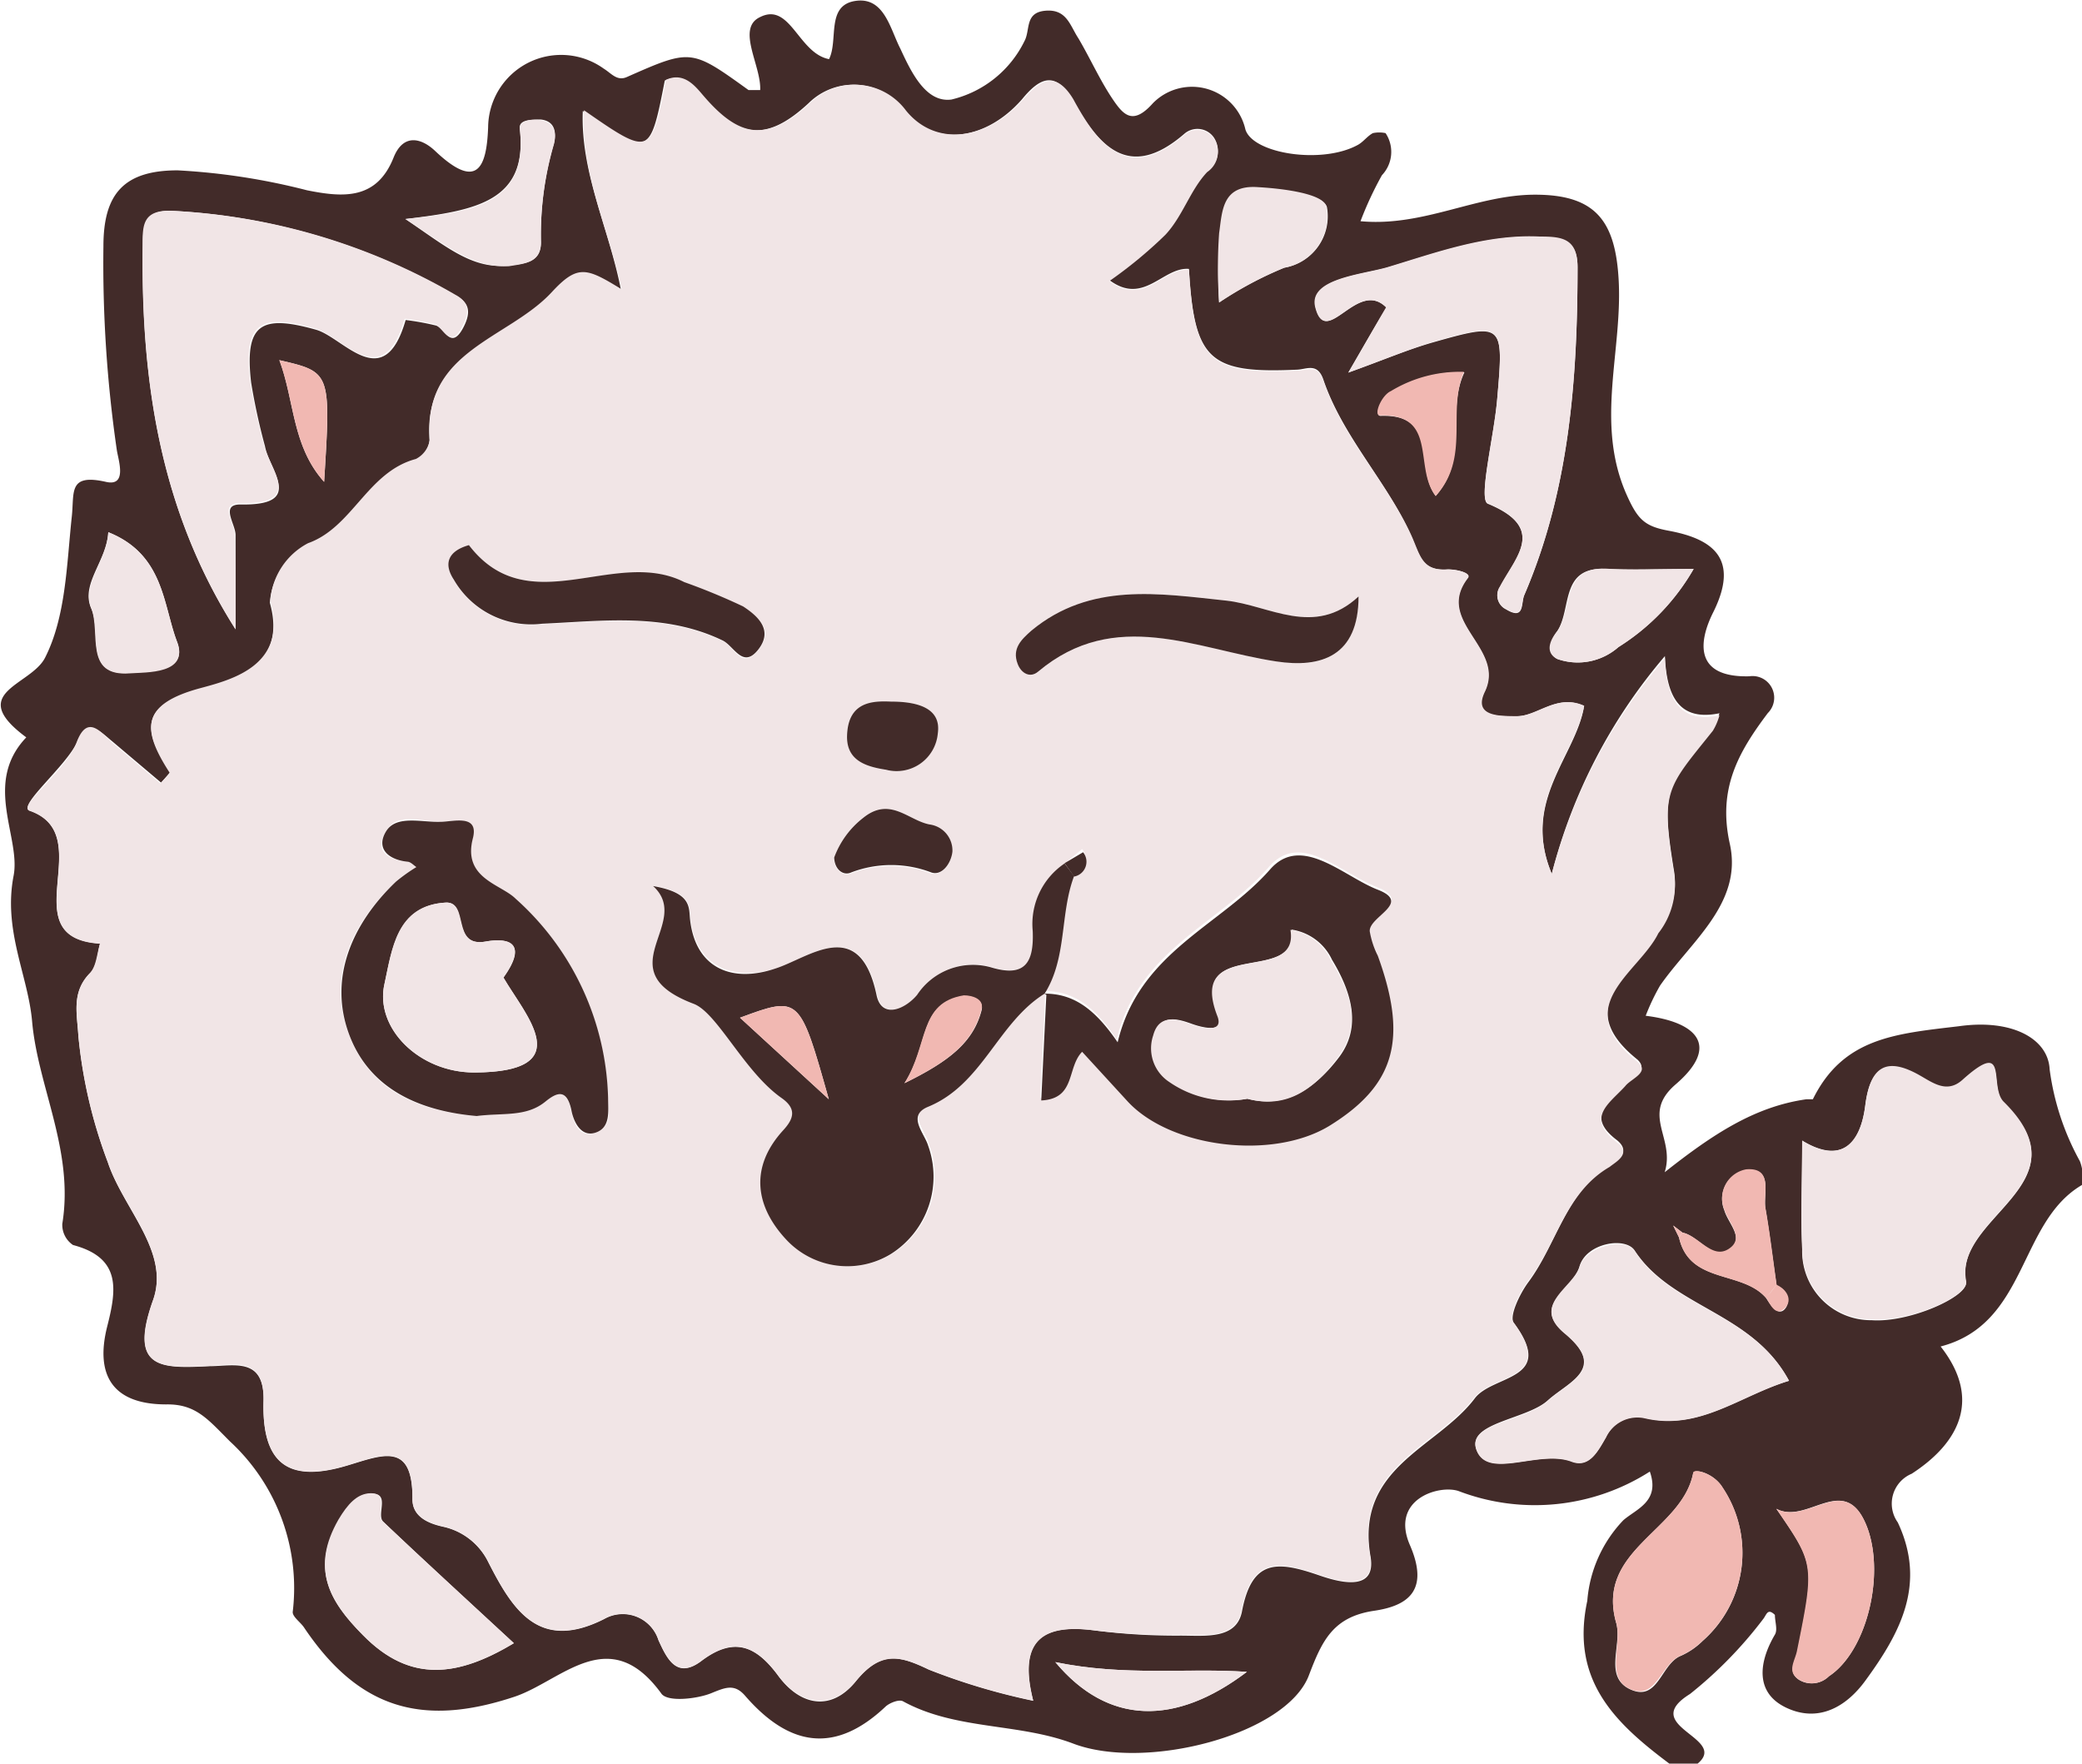 <svg xmlns="http://www.w3.org/2000/svg" viewBox="0 0 85.56 72.47"><g id="Ebene_2" data-name="Ebene 2"><g id="Ebene_1-2" data-name="Ebene 1"><path d="M68.6,72.47c-2.23-1.67-4.07-3.42-3.37-6.69a5.4,5.4,0,0,1,1.48-3.31c.54-.47,1.52-.77,1.09-2a8.77,8.77,0,0,1-7.86.8c-.8-.27-2.82.33-2,2.22s-.11,2.5-1.47,2.7c-1.69.25-2.14,1.23-2.68,2.65-.92,2.44-6.7,3.94-9.68,2.81-2.27-.86-4.83-.55-7-1.74-.16-.09-.54.06-.71.21-2.11,2-4,1.62-5.79-.45-.44-.5-.82-.32-1.39-.09s-1.81.38-2.05,0c-2.15-2.94-4.1-.49-6.05.15-3.81,1.26-6.4.46-8.63-2.86-.15-.22-.48-.44-.46-.64a8.2,8.2,0,0,0-2.58-7c-.91-.91-1.4-1.54-2.62-1.52-2.25,0-2.91-1.25-2.43-3.18C4.79,53,5,51.69,3,51.16a1,1,0,0,1-.44-.87c.49-3-1-5.62-1.24-8.31-.16-1.88-1.2-3.74-.76-6,.3-1.58-1.27-3.8.52-5.68-2.5-1.85.18-2.12.77-3.27.86-1.69.89-3.84,1.1-5.8.11-1-.16-1.78,1.4-1.43.9.21.51-.9.45-1.31a53.26,53.26,0,0,1-.55-8.37C4.25,8,5.06,7,7.3,7a27,27,0,0,1,5.32.82c1.46.29,2.86.42,3.56-1.36.41-1,1.16-.78,1.72-.24,1.7,1.6,2.1.69,2.16-1a3,3,0,0,1,4.75-2.4c.31.19.54.52.94.35C28.4,2,28.4,2,30.76,3.7c.06,0,.17,0,.48,0,.05-1-1-2.54,0-3,1.24-.62,1.57,1.49,2.83,1.73.39-.78-.13-2.2,1.07-2.39S36.58,1.19,37,2c.46,1,1.06,2.23,2.1,2.09a4.5,4.5,0,0,0,3-2.4c.25-.46,0-1.18.87-1.25s1,.61,1.35,1.14c.5.85.9,1.76,1.45,2.56.42.61.81,1,1.61.1a2.25,2.25,0,0,1,3.8,1.08c.31,1,3.14,1.44,4.61.64.23-.12.4-.37.63-.49a1.26,1.26,0,0,1,.52,0,1.39,1.39,0,0,1-.15,1.73,14.37,14.37,0,0,0-.88,1.89C58.5,9.33,60.67,8,63.08,8s3.27,1,3.43,3.36c.21,3-1,6,.35,9,.45,1,.74,1.27,1.72,1.45,1.83.34,2.92,1.16,1.82,3.36-.59,1.18-.8,2.68,1.49,2.62a.89.89,0,0,1,.76,1.51c-1.22,1.62-2.07,3.12-1.56,5.39.53,2.43-1.61,4-2.87,5.81a8.92,8.92,0,0,0-.59,1.24c2.11.26,3.07,1.24,1.23,2.82-1.45,1.25,0,2.19-.45,3.61,2-1.58,3.71-2.7,5.83-3,.09,0,.24,0,.26,0,1.25-2.53,3.39-2.69,6-3,2.18-.31,3.67.51,3.73,1.77a10.67,10.67,0,0,0,1.24,3.77c.13.31.2.95.06,1-2.59,1.55-2.21,5.69-5.78,6.62,1.66,2.11.83,3.92-1.19,5.23a1.33,1.33,0,0,0-.57,2c1.18,2.51.12,4.51-1.31,6.47-.84,1.17-2,1.75-3.28,1.14s-1.13-1.86-.46-3c.12-.2,0-.53,0-.81-.31-.3-.34,0-.49.18a17.24,17.24,0,0,1-3,3.07c-2.16,1.34,1.65,1.8.29,2.88Zm.54-21.82-.38-.29.24.49c.43,1.93,2.61,1.34,3.58,2.49.18.29.47.73.74.48s.19-.8-.31-1c-.15-1-.28-2.11-.46-3.16-.1-.61.34-1.67-.79-1.58a1.21,1.21,0,0,0-.9,1.65c.16.56.88,1.18.18,1.62S69.82,50.79,69.14,50.65ZM63.77,35.91c-1.26-3,1-4.84,1.33-6.9-1.14-.51-1.85.41-2.76.42s-1.82,0-1.34-1c.88-1.81-2.09-2.87-.69-4.68.17-.22-.51-.37-.84-.35-1.06.07-1.12-.58-1.49-1.4-1-2.24-2.8-4.05-3.6-6.41-.24-.69-.68-.42-1.06-.4-3.63.17-4.24-.39-4.46-4.14-1.07-.09-1.85,1.52-3.27.46a18.18,18.18,0,0,0,2.3-1.9c.67-.77,1-1.84,1.72-2.58a1,1,0,0,0,.28-1.37.82.82,0,0,0-1.21-.17c-2.31,2-3.53.48-4.62-1.41-.7-1.2-1.35-.87-2.06,0-1.47,1.68-3.59,2-4.82.46a2.62,2.62,0,0,0-3.94-.31C31.45,5.9,30.31,5.61,28.89,4c-.31-.35-.79-1.05-1.57-.69-.61,3.13-.64,3.15-3.37,1.25-.1,2.56,1.09,4.84,1.58,7.41-1.44-.83-1.8-1-2.88.12-1.76,1.87-5.27,2.35-5,6a1.07,1.07,0,0,1-.58.85c-2,.53-2.6,2.81-4.43,3.46a2.9,2.9,0,0,0-1.55,2.37c.74,2.63-1.55,3.23-2.85,3.58C5.74,28.94,5.84,30,7,31.72c0,0-.2.24-.38.44l-2-1.69c-.48-.39-1-1-1.44,0S.69,33.13,1.22,33.31c2.88,1-.81,5.23,2.89,5.46C4,39.18,4,39.7,3.69,40c-.76.78-.52,1.67-.47,2.56a20,20,0,0,0,1.21,5.2c.63,1.91,2.57,3.69,1.86,5.67-1,2.84.31,2.81,2.31,2.71,1,0,2.28-.4,2.23,1.44-.07,2.56,1,3.38,3.45,2.64,1.41-.42,2.7-1,2.67,1.37,0,.7.57,1,1.27,1.15a2.71,2.71,0,0,1,1.85,1.46c1,1.95,2.07,3.69,4.76,2.33a1.54,1.54,0,0,1,2.23.87c.35.77.75,1.62,1.77.85,1.33-1,2.24-.63,3.15.61s2.18,1.48,3.19.23,1.75-1.08,3-.48a26.44,26.44,0,0,0,4.29,1.28C41.78,67.26,43,66.73,45,67a26,26,0,0,0,3.52.21c1,0,2.3.17,2.52-1,.41-2.16,1.46-2.06,3.13-1.49.66.23,2.43.81,2.15-.77-.63-3.66,2.73-4.44,4.28-6.48.74-1,3.38-.73,1.61-3.11-.2-.27.25-1.21.61-1.69C64,51.07,64.34,49,66.15,47.86c.24-.15.92-.49.31-1-1.34-1-.31-1.61.33-2.32.24-.27,1-.53.5-1-2.86-2.29.07-3.66.86-5.28a3.2,3.2,0,0,0,.65-2.43c-.57-3.47-.31-3.51,1.59-5.89a2.46,2.46,0,0,0,.27-.63c-1.61.33-2.17-.63-2.24-2.35A22.25,22.25,0,0,0,63.77,35.91Zm-54.09-10c0-1.31,0-2.62,0-3.93,0-.45-.65-1.26.21-1.25,2.65.05,1.19-1.38,1-2.39a26,26,0,0,1-.57-2.62c-.28-2.41.4-2.81,2.67-2.17,1.13.32,2.79,2.7,3.68-.4a10.56,10.56,0,0,1,1.22.22c.37.07.63,1.07,1.15.09.3-.58.29-1-.29-1.3A25.66,25.66,0,0,0,7,8.66c-1.08,0-1.12.62-1.13,1.39C5.79,15.58,6.55,20.94,9.68,25.86Zm64.38,21c0,1.75-.07,3.1,0,4.43a2.83,2.83,0,0,0,2.86,2.91c1.58.11,4-1,3.87-1.57-.51-2.71,5-4,1.55-7.36-.64-.62.25-2.66-1.7-.91-.62.56-1.18.15-1.72-.16-1.4-.81-2.07-.41-2.27,1.19S75.66,47.83,74.06,46.87ZM55.41,15.31c1.47-.53,2.43-.94,3.44-1.23,2.93-.83,2.95-.81,2.68,2.3-.12,1.51-.79,4.15-.39,4.32,2.43,1,1.16,2.17.5,3.42a.63.63,0,0,0,.25.92c.78.47.61-.26.75-.58,1.85-4.3,2.18-8.85,2.19-13.46,0-1.19-.64-1.21-1.55-1.26C61.07,9.63,59,10.41,57,11c-1.07.3-3.23.47-2.93,1.64.44,1.71,1.72-1.21,2.91,0C56.52,13.38,56.06,14.19,55.41,15.31ZM73.52,56.74c-1.53-2.84-4.8-3-6.34-5.35-.38-.59-2-.31-2.27.65s-2,1.57-.62,2.73c1.78,1.48.17,2-.69,2.78s-3.31.91-2.93,2c.45,1.28,2.57,0,3.92.5.73.28,1.08-.43,1.41-1a1.42,1.42,0,0,1,1.58-.79C69.83,58.81,71.47,57.35,73.52,56.74Zm-7.09,10c.22.89-.54,2.19.59,2.69s1.24-1.07,2.06-1.39a3,3,0,0,0,.89-.61,4.82,4.82,0,0,0,.82-6.3c-.36-.6-1.17-.8-1.21-.59C69.12,62.91,65.53,63.68,66.43,66.73Zm-45.31.79c-1.9-1.76-3.66-3.37-5.37-5-.3-.29.31-1.18-.49-1.15-.56,0-.95.46-1.32,1.08-1.17,2-.43,3.33,1,4.75C16.87,69.18,18.84,68.89,21.12,67.52ZM73,62c1.57,2.28,1.59,2.28.87,5.84-.08.43-.43.85.05,1.18a1,1,0,0,0,1.24-.14c1.53-1,2.3-4.09,1.59-6.07C75.85,60.38,74.3,62.69,73,62ZM16.66,9c1.75,1.19,2.76,2.07,4.25,1.91.68-.08,1.35-.12,1.32-1a13.3,13.3,0,0,1,.53-4c.1-.41.09-.93-.54-1-.36,0-.9,0-.86.36C21.71,8.29,19.54,8.65,16.66,9ZM50.1,12.43A15.1,15.1,0,0,1,52.78,11a2.14,2.14,0,0,0,1.75-2.49c-.14-.51-1.74-.72-2.8-.78-1.49-.08-1.47,1-1.6,1.89A20.35,20.35,0,0,0,50.1,12.43ZM4.45,21.87C4.39,23.05,3.3,24,3.75,25s-.32,2.79,1.58,2.65c.68-.05,2.46,0,1.94-1.3C6.7,24.85,6.74,22.78,4.45,21.87ZM69.6,23.38c-1.46,0-2.52.05-3.58,0C64.1,23.26,64.6,25,64,25.93c-.25.35-.5.88,0,1.15a2.53,2.53,0,0,0,2.51-.49A9.19,9.19,0,0,0,69.6,23.38ZM43.37,68.3c2.17,2.6,4.94,2.62,7.87.4C48.75,68.53,46.24,68.89,43.37,68.3ZM59,20.38c1.4-1.59.41-3.45,1.18-5.08a5.46,5.46,0,0,0-3,.79c-.39.15-.73,1-.45,1C59.16,17,58.12,19.22,59,20.38ZM13.32,19.8c.28-4.51.28-4.51-1.84-5C12.11,16.48,12,18.33,13.32,19.8Z" style="fill:#422b29"/><path d="M63.77,35.91a22.25,22.25,0,0,1,4.65-8.86c.07,1.72.63,2.68,2.24,2.35a2.46,2.46,0,0,1-.27.63c-1.9,2.38-2.16,2.42-1.59,5.89a3.2,3.2,0,0,1-.65,2.43c-.79,1.62-3.72,3-.86,5.28.54.43-.26.69-.5,1-.64.71-1.67,1.3-.33,2.32.61.46-.07.8-.31,1C64.34,49,64,51.07,62.8,52.64c-.36.48-.81,1.42-.61,1.69,1.77,2.38-.87,2.13-1.61,3.11-1.55,2-4.91,2.82-4.28,6.48.28,1.58-1.49,1-2.15.77-1.67-.57-2.72-.67-3.13,1.49-.22,1.19-1.56,1-2.52,1A26,26,0,0,1,45,67c-2-.26-3.2.27-2.54,2.88a26.44,26.44,0,0,1-4.29-1.28c-1.23-.6-2-.72-3,.48s-2.27,1-3.19-.23-1.82-1.62-3.15-.61c-1,.77-1.42-.08-1.77-.85a1.54,1.54,0,0,0-2.23-.87c-2.69,1.36-3.77-.38-4.76-2.33a2.71,2.71,0,0,0-1.85-1.46c-.7-.17-1.29-.45-1.27-1.15,0-2.39-1.26-1.79-2.67-1.37-2.44.74-3.52-.08-3.45-2.64.05-1.84-1.22-1.49-2.23-1.44-2,.1-3.33.13-2.31-2.71.71-2-1.23-3.76-1.86-5.67a20,20,0,0,1-1.21-5.2c-.05-.89-.29-1.78.47-2.56.27-.28.29-.8.42-1.21-3.7-.23,0-4.45-2.89-5.46-.53-.18,1.49-1.65,1.93-2.82s1-.41,1.44,0l2,1.69c.18-.2.4-.4.38-.44C5.84,30,5.74,28.94,8.26,28.27c1.3-.35,3.59-.95,2.85-3.58a2.9,2.9,0,0,1,1.55-2.37c1.83-.65,2.44-2.93,4.43-3.46a1.07,1.07,0,0,0,.58-.85c-.29-3.6,3.22-4.08,5-6,1.08-1.17,1.44-1,2.88-.12C25,9.37,23.85,7.09,24,4.53c2.73,1.9,2.76,1.88,3.37-1.25.78-.36,1.26.34,1.57.69,1.42,1.64,2.56,1.93,4.35.26a2.62,2.62,0,0,1,3.94.31c1.23,1.52,3.35,1.22,4.82-.46.71-.83,1.36-1.16,2.06,0C45.15,6,46.37,7.53,48.68,5.53a.82.82,0,0,1,1.21.17,1,1,0,0,1-.28,1.37c-.7.74-1,1.81-1.72,2.58a18.18,18.18,0,0,1-2.3,1.9c1.42,1.06,2.2-.55,3.27-.46.22,3.75.83,4.31,4.46,4.14.38,0,.82-.29,1.06.4C55.18,18,57,19.8,58,22c.37.82.43,1.47,1.49,1.4.33,0,1,.13.84.35-1.4,1.81,1.57,2.87.69,4.68-.48,1,.56,1,1.34,1S64,28.5,65.1,29C64.73,31.07,62.51,32.87,63.77,35.91Zm-20-.44a3,3,0,0,0-1.31,2.78c.05,1.26-.29,1.91-1.68,1.5a2.75,2.75,0,0,0-3.07,1.12c-.51.61-1.47,1-1.67,0-.7-3.29-2.77-1.52-4.16-1.08-1.77.56-3.27-.09-3.5-2-.06-.51.09-1.11-1.52-1.39,1.65,1.53-2,3.46,1.67,4.84,1,.37,2.08,2.8,3.61,3.87.61.43.52.83.07,1.32-1.43,1.57-1.13,3.2.18,4.56a3.43,3.43,0,0,0,4.27.53A3.76,3.76,0,0,0,38.17,47c-.14-.52-.86-1.23,0-1.59,2.24-.92,2.86-3.45,4.79-4.64l-.21,4.34c1.43-.08,1-1.35,1.68-2l1.88,2.05c1.77,1.91,5.94,2.42,8.27,1,2.69-1.63,3.23-3.52,2-7a3.53,3.53,0,0,1-.33-1c0-.61,1.85-1.11.33-1.71s-3.13-2.3-4.42-.84c-2,2.33-5.38,3.39-6.27,7.11-.89-1.35-1.76-2-3-2,.93-1.48.62-3.27,1.21-4.83a.62.62,0,0,0,.37-1ZM19.59,45.86c1.09-.14,2,0,2.81-.59.49-.4.88-.53,1.07.34.09.45.28,1.19,1,.93s.52-.88.51-1.41a11.35,11.35,0,0,0-3.8-8.2c-.6-.6-2.18-.83-1.76-2.47.27-1-.81-.7-1.33-.69-.76,0-1.76-.43-2.24.4s.1,1.16.89,1.24c.13,0,.24.14.36.22a7.12,7.12,0,0,0-.84.6c-1.82,1.74-2.83,3.89-1.91,6.31S17.41,45.67,19.59,45.86ZM55.83,24.51c-1.86,1.7-3.66.36-5.43.17-2.77-.29-5.59-.77-8,1.23-.42.35-.81.74-.57,1.37.15.4.52.59.84.32,3.17-2.66,6.49-.92,9.79-.42C54.29,27.46,55.8,27,55.83,24.51ZM19.27,22.4c-.88.25-1,.78-.62,1.44a3.67,3.67,0,0,0,3.63,1.81c2.49-.11,5-.46,7.42.69.48.23.78,1.23,1.47.36s-.1-1.41-.63-1.76a26.2,26.2,0,0,0-2.42-1C25.3,22.47,21.73,25.61,19.27,22.4Zm15,12.84c0,.5.38.79.7.65a4.61,4.61,0,0,1,3.29,0c.42.11.81-.34.87-.85a1.08,1.08,0,0,0-.93-1.16c-.88-.16-1.63-1.17-2.74-.27A3.66,3.66,0,0,0,34.28,35.24Zm2.34-6.41c-.73,0-1.76,0-1.81,1.38,0,1,.77,1.29,1.6,1.42a1.7,1.7,0,0,0,2.13-1.5C38.68,29.15,37.81,28.84,36.62,28.83Z" style="fill:#f1e5e6"/><path d="M9.68,25.86C6.55,20.94,5.79,15.58,5.86,10.05c0-.77,0-1.41,1.13-1.39a25.66,25.66,0,0,1,11.72,3.45c.58.31.59.72.29,1.3-.52,1-.78,0-1.15-.09a10.56,10.56,0,0,0-1.22-.22c-.89,3.1-2.55.72-3.68.4-2.27-.64-2.95-.24-2.67,2.17a26,26,0,0,0,.57,2.62c.22,1,1.68,2.44-1,2.39-.86,0-.22.8-.21,1.25C9.69,23.24,9.68,24.55,9.68,25.86Z" style="fill:#f1e5e6"/><path d="M74.06,46.87c1.6,1,2.4.12,2.6-1.47s.87-2,2.27-1.19c.54.31,1.1.72,1.72.16,1.95-1.75,1.06.29,1.7.91,3.43,3.39-2.06,4.65-1.55,7.36.12.62-2.29,1.68-3.87,1.57a2.83,2.83,0,0,1-2.86-2.91C74,50,74.06,48.62,74.06,46.87Z" style="fill:#f1e5e6"/><path d="M55.41,15.31c.65-1.12,1.11-1.93,1.55-2.68-1.19-1.19-2.47,1.73-2.91,0-.3-1.17,1.86-1.34,2.93-1.64,2-.6,4.09-1.38,6.3-1.27.91,0,1.55.07,1.55,1.26,0,4.61-.34,9.16-2.19,13.46-.14.32,0,1.05-.75.58a.63.63,0,0,1-.25-.92c.66-1.25,1.93-2.4-.5-3.42-.4-.17.27-2.81.39-4.32.27-3.11.25-3.13-2.68-2.3C57.84,14.37,56.88,14.78,55.41,15.31Z" style="fill:#f1e5e6"/><path d="M73.52,56.74c-2,.61-3.69,2.07-5.94,1.54a1.42,1.42,0,0,0-1.58.79c-.33.56-.68,1.27-1.41,1-1.35-.52-3.47.78-3.92-.5-.38-1.1,2-1.16,2.93-2s2.47-1.3.69-2.78c-1.39-1.16.34-1.87.62-2.73s1.89-1.24,2.27-.65C68.72,53.79,72,53.9,73.52,56.74Z" style="fill:#f1e5e6"/><path d="M66.43,66.73c-.9-3.05,2.69-3.82,3.15-6.2,0-.21.85,0,1.21.59a4.82,4.82,0,0,1-.82,6.3,3,3,0,0,1-.89.61c-.82.32-1,1.83-2.06,1.39S66.65,67.62,66.43,66.73Z" style="fill:#f1b8b2"/><path d="M21.12,67.52c-2.28,1.37-4.25,1.66-6.21-.33-1.4-1.42-2.14-2.76-1-4.75.37-.62.76-1.07,1.32-1.08.8,0,.19.86.49,1.15C17.46,64.15,19.22,65.76,21.12,67.52Z" style="fill:#f1e5e6"/><path d="M73,62c1.32.7,2.87-1.61,3.75.81.71,2-.06,5.06-1.59,6.07A1,1,0,0,1,73.9,69c-.48-.33-.13-.75-.05-1.18C74.57,64.27,74.55,64.27,73,62Z" style="fill:#f1b8b2"/><path d="M16.66,9c2.88-.3,5.05-.66,4.7-3.7,0-.37.5-.41.86-.36.63.1.64.62.54,1a13.3,13.3,0,0,0-.53,4c0,.85-.64.89-1.32,1C19.42,11,18.41,10.14,16.66,9Z" style="fill:#f1e5e6"/><path d="M50.1,12.43a20.35,20.35,0,0,1,0-2.85c.13-.89.11-2,1.6-1.89,1.06.06,2.66.27,2.8.78A2.14,2.14,0,0,1,52.78,11,15.1,15.1,0,0,0,50.1,12.43Z" style="fill:#f1e5e6"/><path d="M4.45,21.87c2.29.91,2.25,3,2.82,4.5.52,1.34-1.26,1.25-1.94,1.3C3.43,27.81,4.15,26,3.75,25S4.39,23.05,4.45,21.87Z" style="fill:#f1e5e6"/><path d="M69.6,23.38a9.19,9.19,0,0,1-3.09,3.21,2.53,2.53,0,0,1-2.51.49c-.54-.27-.29-.8,0-1.15.64-.89.14-2.67,2.06-2.56C67.08,23.43,68.14,23.38,69.6,23.38Z" style="fill:#f1e5e6"/><path d="M43.37,68.3c2.87.59,5.38.23,7.87.4C48.31,70.92,45.54,70.9,43.37,68.3Z" style="fill:#f1e5e6"/><path d="M59,20.38c-.92-1.16.12-3.38-2.29-3.31-.28,0,.06-.83.45-1a5.46,5.46,0,0,1,3-.79C59.45,16.93,60.44,18.79,59,20.38Z" style="fill:#f1b8b2"/><path d="M69.14,50.65c.68.14,1.22,1.11,1.9.67s0-1.06-.18-1.62a1.21,1.21,0,0,1,.9-1.65c1.13-.09.69,1,.79,1.58.18,1,.31,2.11.46,3.16l-.43.55c-1-1.15-3.15-.56-3.58-2.49Z" style="fill:#f1b8b2"/><path d="M13.32,19.8c-1.32-1.47-1.21-3.32-1.84-5C13.6,15.29,13.6,15.29,13.32,19.8Z" style="fill:#f1b8b2"/><path d="M73,52.79c.5.23.67.7.31,1s-.56-.19-.74-.48C72.72,53.16,72.86,53,73,52.79Z" style="fill:#f1b8b2"/><path d="M69,50.85l-.24-.49.38.29Z" style="fill:#f1b8b2"/><path d="M44.14,36c-.59,1.56-.28,3.35-1.21,4.83l0,0c-1.93,1.2-2.55,3.73-4.79,4.65-.88.36-.16,1.07,0,1.59a3.76,3.76,0,0,1-1.53,4.46A3.43,3.43,0,0,1,32.37,51c-1.31-1.36-1.61-3-.18-4.56.45-.49.54-.89-.07-1.32-1.53-1.07-2.64-3.5-3.61-3.87-3.65-1.38,0-3.31-1.67-4.84,1.61.28,1.46.88,1.52,1.39.23,2,1.73,2.6,3.5,2,1.39-.44,3.46-2.21,4.16,1.08.2,1,1.16.61,1.67,0a2.75,2.75,0,0,1,3.07-1.12c1.39.41,1.73-.24,1.68-1.5a3,3,0,0,1,1.31-2.78ZM34.06,45.17c-1.2-4.25-1.2-4.25-3.65-3.35Zm3.11-.66c1.84-.9,2.83-1.68,3.17-3,.1-.41-.38-.61-.73-.56C37.74,41.2,38.2,42.92,37.17,44.51Z" style="fill:#422b29"/><path d="M42.93,40.83c1.2,0,2.07.64,3,2,.89-3.72,4.23-4.78,6.27-7.11,1.29-1.46,3,.29,4.42.84s-.37,1.1-.33,1.71a3.53,3.53,0,0,0,.33,1c1.25,3.44.71,5.33-2,7-2.33,1.41-6.5.9-8.27-1l-1.88-2.05c-.64.66-.25,1.93-1.68,2,.07-1.46.14-2.9.21-4.34Zm8.33,4.32c1.58.42,2.81-.44,3.77-1.71s.48-2.73-.29-4a2.19,2.19,0,0,0-1.66-1.24c.34,2.31-4.33.26-3,3.55.26.68-.58.51-1.11.32s-1.29-.44-1.53.47a1.65,1.65,0,0,0,.66,1.91A4.26,4.26,0,0,0,51.26,45.15Z" style="fill:#422b29"/><path d="M19.59,45.86c-2.18-.19-4.35-1-5.23-3.32s.09-4.57,1.91-6.31a7.12,7.12,0,0,1,.84-.6c-.12-.08-.23-.21-.36-.22-.79-.08-1.31-.54-.89-1.24s1.48-.37,2.24-.4c.52,0,1.6-.34,1.33.69-.42,1.64,1.16,1.87,1.76,2.47a11.35,11.35,0,0,1,3.8,8.2c0,.53.11,1.2-.51,1.41s-.92-.48-1-.93c-.19-.87-.58-.74-1.07-.34C21.62,45.91,20.68,45.72,19.59,45.86Zm1.1-5.69c1-1.38.26-1.66-.73-1.48-1.43.26-.7-1.66-1.65-1.6-2,.12-2.2,1.93-2.51,3.34-.41,1.81,1.42,3.65,3.7,3.64C23.81,44.05,21.59,41.73,20.69,40.17Z" style="fill:#422b29"/><path d="M55.83,24.51c0,2.46-1.54,2.95-3.38,2.67-3.3-.5-6.62-2.24-9.79.42-.32.27-.69.08-.84-.32-.24-.63.15-1,.57-1.37,2.42-2,5.24-1.52,8-1.23C52.17,24.87,54,26.21,55.83,24.51Z" style="fill:#422b29"/><path d="M19.27,22.4c2.46,3.21,6,.07,8.85,1.52a26.2,26.2,0,0,1,2.42,1c.53.35,1.27.93.63,1.76s-1-.13-1.47-.36c-2.38-1.15-4.93-.8-7.42-.69a3.67,3.67,0,0,1-3.63-1.81C18.23,23.18,18.39,22.65,19.27,22.4Z" style="fill:#422b29"/><path d="M34.28,35.24a3.66,3.66,0,0,1,1.19-1.63c1.11-.9,1.86.11,2.74.27A1.08,1.08,0,0,1,39.14,35c-.06.51-.45,1-.87.85a4.61,4.61,0,0,0-3.29,0C34.66,36,34.3,35.74,34.28,35.24Z" style="fill:#422b29"/><path d="M36.62,28.83c1.19,0,2.06.32,1.92,1.3a1.7,1.7,0,0,1-2.13,1.5c-.83-.13-1.64-.38-1.6-1.42C34.86,28.81,35.89,28.8,36.62,28.83Z" style="fill:#422b29"/><path d="M43.75,35.47l.76-.45a.62.62,0,0,1-.37,1Z" style="fill:#422b29"/><path d="M34.06,45.17l-3.65-3.35C32.86,40.92,32.86,40.92,34.06,45.17Z" style="fill:#f1b8b2"/><path d="M37.17,44.51c1-1.59.57-3.31,2.44-3.61.35,0,.83.15.73.56C40,42.83,39,43.61,37.17,44.51Z" style="fill:#f1b8b2"/><path d="M51.26,45.15a4.26,4.26,0,0,1-3.21-.69,1.65,1.65,0,0,1-.66-1.91c.24-.91,1-.66,1.53-.47s1.37.36,1.11-.32c-1.28-3.29,3.39-1.24,3-3.55a2.19,2.19,0,0,1,1.66,1.24c.77,1.26,1.32,2.62.29,4S52.84,45.57,51.26,45.15Z" style="fill:#f1e5e6"/><path d="M20.69,40.17c.9,1.56,3.12,3.88-1.19,3.9-2.28,0-4.11-1.83-3.7-3.64.31-1.41.47-3.22,2.51-3.34,1-.06.22,1.86,1.65,1.6C21,38.51,21.65,38.79,20.69,40.17Z" style="fill:#f1e5e6"/></g></g></svg>
